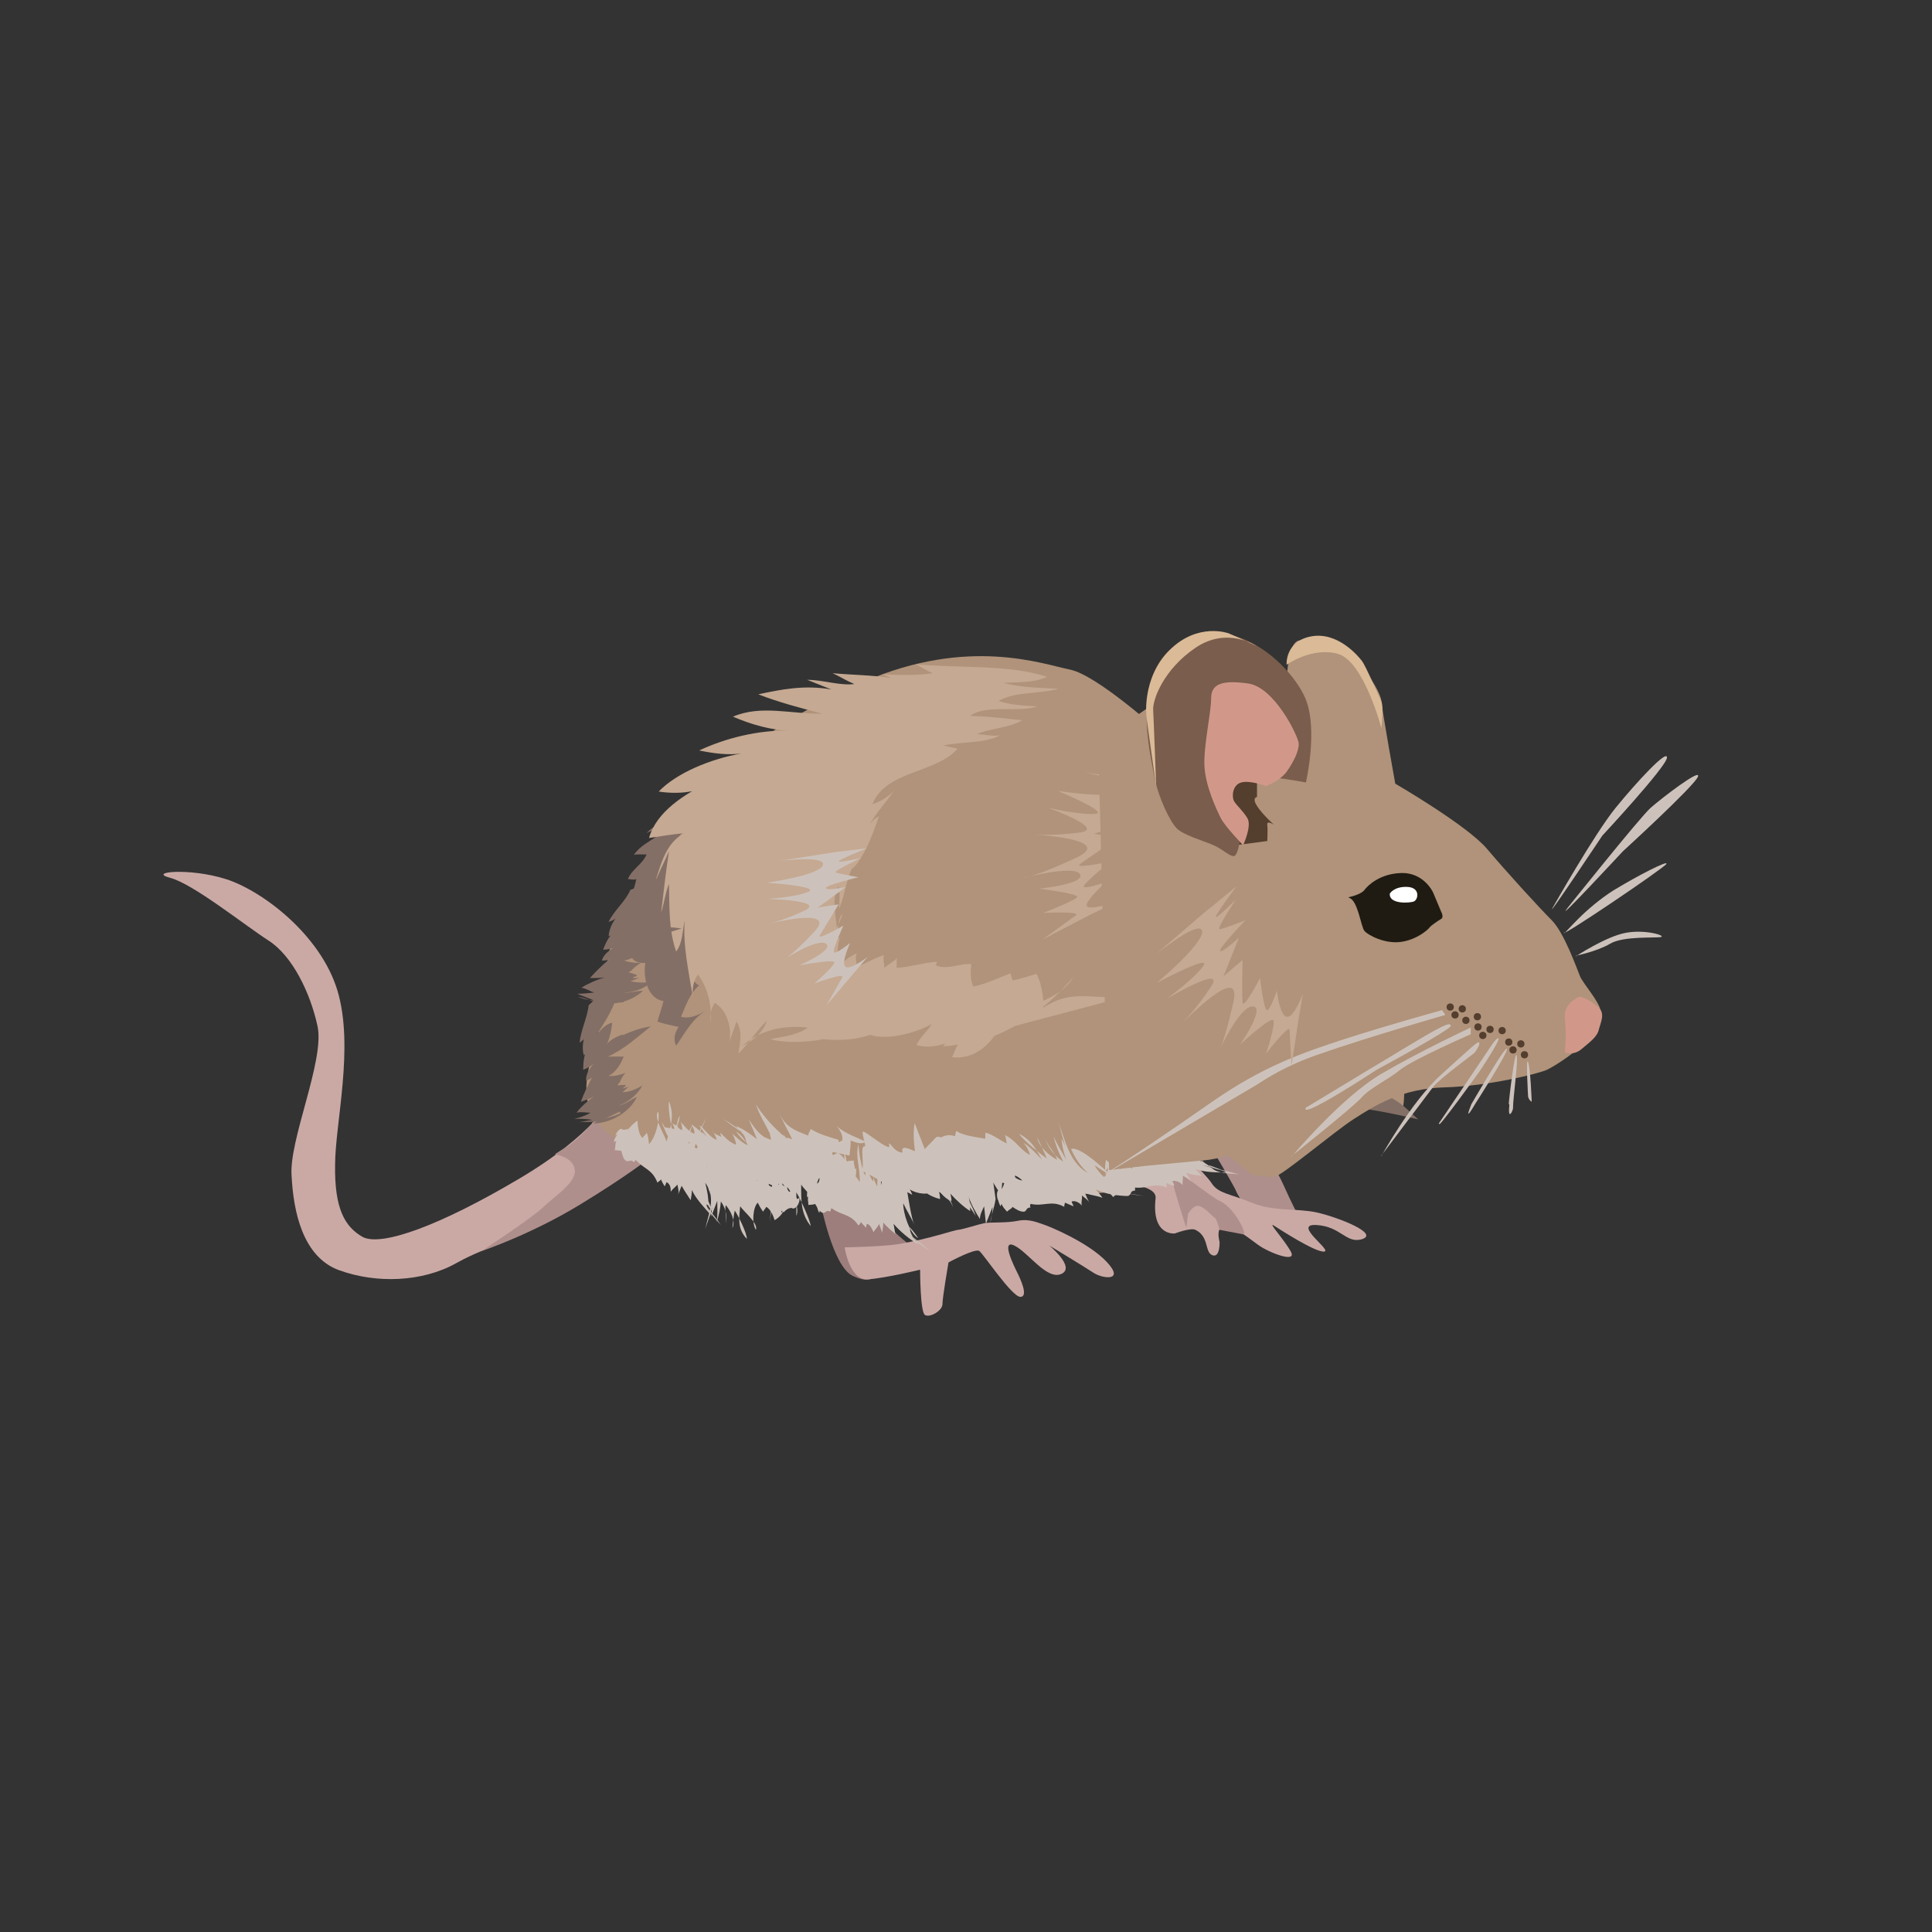 <?xml version="1.0" encoding="UTF-8"?><svg id="Complications" xmlns="http://www.w3.org/2000/svg" viewBox="0 0 32 32"><rect x="0" y="0" width="32" height="32" fill="#333333" stroke="none"/><defs><style>.cls-1{fill:#9d7e7d;}.cls-1,.cls-2,.cls-3,.cls-4,.cls-5,.cls-6,.cls-7,.cls-8,.cls-9,.cls-10,.cls-11,.cls-12,.cls-13,.cls-14,.cls-15{stroke-width:0px;}.cls-2{fill:#cdc2bb;}.cls-3{fill:#846f66;}.cls-4{fill:none;}.cls-5{fill:#1f1b13;}.cls-6{fill:#7a5d4c;}.cls-7{fill:#b0937a;}.cls-8{fill:#000;}.cls-9{fill:#caa9a5;}.cls-10{fill:#dbba97;}.cls-11{fill:#543e2e;}.cls-12{fill:#fff;}.cls-13{fill:#af8f8c;}.cls-16{opacity:0;}.cls-14{fill:#d1988a;}.cls-15{fill:#c5a992;}</style></defs><rect class="cls-4" width="32" height="32"/><path class="cls-9" d="M10.14,18.18s-.29.61-1.57,1.36c-1.27.75-2.24,1.11-2.56.95-.3-.17-.47-.47-.46-1.19,0-.69.32-1.95.04-2.89-.28-.93-1.25-1.66-1.85-1.85-.6-.19-1.31-.12-.92-.02.38.1,1.24.79,1.63,1.04.39.25.69.86.81,1.42.12.57-.48,1.89-.43,2.48.03.58.18,1.34.79,1.56s1.37.2,1.94-.12.96-.32,2-.98c1.04-.63,1.83-1.18,1.83-1.18l-1.24-.61v.02Z"/><path class="cls-13" d="M9.81,18.61s-.26.29-.43.39-.19.12-.19.12c0,0,.31.04.33.26.03.21-.37.46-.53.62s-1.01.72-1.01.72c0,0,.81-.27,1.63-.77s1.19-.8,1.19-.8l-.09-1.08-.91.53Z"/><path class="cls-1" d="M13.59,19.92s.2,1.05.53,1.21.38-.02.38-.02c0,0-.07-.33.21-.38s.32-.14.32-.14c0,0-.41-.32-.51-.54s-.15-.38-.15-.38l-.7-.31-.08.55Z"/><path class="cls-9" d="M13.99,20.66s.08.55.38.53.87-.16.87-.16c0,0,0,.7.08.75s.29-.07.29-.18.1-.69.1-.69c0,0,.44-.24.51-.19s.54.76.68.76,0-.3-.05-.4-.28-.56-.05-.45.54.58.78.47-.2-.47-.2-.47c0,0,.58.35.73.45s.53.15.22-.18-.98-.6-1.05-.62-.23-.1-.42-.06-.46.02-.56.04-.34.1-.43.11c-.06,0-.47.15-1.01.24-.28.04-.88.05-.88.05Z"/><path class="cls-13" d="M20.71,18.62s.44.76.55,1.01.26.54.26.54l-.86-.12s-.18-.29-.19-.33-.4-.7-.4-.7l.65-.39Z"/><path class="cls-9" d="M18.56,19.6s.61.02.58.25c-.07.63.32.58.32.58,0,0,.26-.1.34-.06.23.11.15.37.28.42s.12-.22.12-.22c0,0-.04-.14,0-.21.02-.03.04-.04.09-.04.17,0,.37.17.55.3s.65.31.54.11-.39-.5-.28-.43.68.44.83.43-.53-.46-.13-.44.49.3.74.24c.35-.09-.41-.38-.74-.45s-.71-.01-1.07-.16-.55-.15-.66-.32-.69-.73-.69-.73h-.46l-.36.73Z"/><path class="cls-13" d="M19.69,20.09s.09-.17.21-.1.19.17.22.18.08.2.08.2l.37.07s.08.04,0-.13-.23-.36-.37-.42-.78-.59-.81-.51.26.96.26.96l.03-.25Z"/><path class="cls-7" d="M22.47,13.11c-.25-.1-.78-.62-1.3-.66-.51-.04-1.72-.09-1.84-.22-.13-.12-1.16-1.05-1.61-1.14s-1.68-.55-3.41.2c-1.73.76-2.44,1.54-2.96,2.23-.52.69-1.32,1.66-1.31,2.74,0,1.08-.79,1.87.08,2.55.33.26.58.49.84.64,0-.08.06-.15.12-.19l.04-.11c.07-.18.33-.14.37.05.02.07.03.12.02.19.33-.03.67-.04,1.01-.05.07,0,.12.02.17.07.05-.01.11-.02.14-.03.02-.04.07-.07.12-.06.17-.03.34-.06.52-.08,0-.01.04-.03.08-.03.12-.03.16.06.28.04.07-.02.29.49.36.47.05-.01.36.05.39.08.09,0-.1-.69-.01-.69.05,0,.09-.01.13-.01.05-.01.09,0,.12.03.03.01.08,0,.11.01.01,0,.05-.01.07,0,.06.02.11.01.16.03.24.03.49.07.74.13l.11.04c.22.05.43.09.65.13h0c.32-.03,1.08-.05,1.27.31.44-.02.88-.08,1.24-.26.24-.11.5-.25.77-.4-.04-.06-.04-.13,0-.21.23-.29.73-.42,1.11-.44.13-.04.26-.09.37-.11.04-.02.09-.01.12-.03.02-.04.06-.07.13-.08.2-.02.39-.02.58,0,.31,0,.62.05.9.21h0c.43.09-.54-5.31-.68-5.36Z"/><path class="cls-2" d="M19.93,19.3c.11.04.27.06.39.12-.15,0-.38,0-.52-.06.03.04.08.09.11.12-.09-.02-.18-.02-.27-.06.03.04.06.1.09.15-.03-.04-.09-.07-.14-.1.01.05-.01.11,0,.16-.04-.05-.11-.08-.17-.07,0,.02.03.06.03.08-.01,0-.1-.02-.12-.05-.01.03-.02.04,0,.08-.22-.09-.31.02-.53,0v.05c-.08,0-.06.06-.1.08-.05.01-.12-.02-.19-.04-.01.03-.07.05-.07.07-.03-.04-.07-.07-.1-.12v.03c-.06-.05-.08-.11-.06-.16,0,.01,0,.05,0,.07-.03-.08-.03-.17.01-.16,0,0,.06-.03.06-.15l-.04.06s.04.1.05.16c-.06-.1-.07-.24-.04-.35.07.07.18.15.26.15-.02-.04,0-.07,0-.1.06.02.12.05.17.1,0-.13-.16-.42-.28-.48.03.14.34.18.46.25-.13-.21-.21-.39-.44-.5.08.09.36.3.47.35-.06-.1-.11-.22-.18-.33.03.14.21.28.34.33-.05-.12-.16-.19-.21-.31.06.14.17.26.3.33-.08-.13-.14-.25-.18-.39.06.12.15.24.23.35-.04-.1-.07-.22-.11-.33.05.08.08.16.13.24-.09-.17-.14-.34-.2-.51.14.28.31.56.24.42.06-.03.22-.12.31,0,.12.14.33.37.42.44-.1-.07-.24-.13-.34-.2.1.15.34.35.53.36l-.21-.08c.1.15.32.13.49.15"/><path class="cls-3" d="M22.21,18.33c-.64-.05-1.54.48-2.32.91-.21-.31-.23-.76-.01-1.06.2-.31.53-.51.89-.58.49-.1.76.14,1.18.29.38.13.79.11,1.14.32.16.09.27.22.4.33-.4-.09-.84-.19-1.26-.21h-.01Z"/><path class="cls-2" d="M10.41,18.68c-.02.06-.04.11-.07.15.04-.11.13-.21.22-.27,0,.09.02.23.08.29.02-.04.05-.04.07-.09.03.06.03.12.04.19.1-.09.19-.41.15-.54-.08.11.11.38.14.5.06-.23.14-.43.04-.67-.02.12.04.47.08.58.04-.11.09-.24.1-.34-.08.11-.04.35,0,.47.05-.12.03-.24.08-.37-.06.14-.07.31-.03.45.04-.14.08-.27.16-.4-.06.14-.06.28-.08.42.04-.11.1-.2.17-.3-.03.08-.07.17-.09.26.05-.17.15-.34.23-.5-.12.29-.3.59-.19.92,0-.15,0-.3.05-.46.15.06.18.65.2.82-.02-.12-.08-.25-.09-.37-.04.18-.02.49.12.63-.02-.07-.05-.15-.09-.21-.04.18.13.32.24.45-.11-.17-.28-.32-.34-.52.05.12.13.23.18.36-.1-.11-.26-.28-.32-.42,0,.05-.01.11-.02.17-.05-.08-.1-.15-.15-.24l-.06.15c.02-.06,0-.11-.01-.17-.03.04-.09.08-.11.12,0-.07-.01-.13-.07-.16l-.03.07s-.06-.09-.06-.12c-.01.03-.04.03-.06.06-.09-.23-.22-.22-.36-.38l-.03.04c-.06-.06-.08,0-.12-.02-.06-.02-.07-.11-.09-.17-.03,0-.07-.01-.11-.01.02-.04,0-.09.03-.15,0,0-.02,0-.04.02,0-.06.04-.11.07-.15,0,.01-.04.03-.05.04.03-.08.1-.14.12-.1,0,0,.06.02.15-.05l-.04.03Z"/><path class="cls-2" d="M13.6,19.48s-.01.11-.05.16c.01-.11.08-.24.15-.31.01.09.07.22.14.26l.04-.1s.07.11.08.17c.07-.1.09-.43.03-.55-.05.12.18.35.25.47.01-.24-.08-.43-.02-.63,0,.11.05.42.11.52.02-.12.02-.25.02-.36-.05.12.04.35.11.46.02-.12-.03-.25-.01-.37-.03.15,0,.32.08.45,0-.14.02-.28.06-.43,0,.14,0,.29,0,.42.02-.1.05-.22.1-.33,0,.09-.01.19-.01.27.01-.19.08-.36.1-.54-.04.31-.04.63-.03.49.06.02.25.02.27.16s.08.5.12.59c-.05-.12-.13-.24-.18-.35,0,.17.1.49.25.58-.04-.06-.09-.13-.14-.18,0,.18.19.29.33.39-.15-.14-.34-.25-.44-.42.07.11.18.19.25.31-.13-.07-.31-.22-.41-.34.01.05.02.12.03.17-.07-.06-.14-.12-.2-.19,0,.05-.01.11-.02.17-.01-.05-.04-.11-.05-.15-.02.06-.07.09-.09.14-.03-.06-.05-.12-.11-.14-.01.03-.02.04-.01.07,0,0-.08-.08-.09-.1-.01.03-.03.04-.04.06-.13-.2-.27-.16-.45-.29l-.02.06c-.06-.04-.07.02-.12.02-.06-.02-.09-.09-.13-.15-.04.02-.09.01-.11.02,0-.05-.02-.11,0-.15,0,0,0,.01-.02.02-.01-.05,0-.13.03-.16l-.03.07c0-.08.07-.17.1-.12,0,0,.06.02.13-.09l.02-.06Z"/><g class="cls-16"><path class="cls-8" d="M23.14,20.06l.04-.11-.03.07c-.02.06-.06.07-.02.04Z"/><path class="cls-8" d="M23.26,18.79c-.15.18-.3.36-.44.53l.44-.53Z"/></g><path class="cls-3" d="M11.28,16.84c.08-.19.15-.39.3-.52-.06-.02-.09-.09-.15-.11.14-.28.26-.46.59-.51-.21.03-.44.1-.66.16l.06-.14s-.02.02-.04.03c.01-.03.05-.04.07-.07l-.02.04s.06-.06.08-.08c.22-.19.53-.32.74-.4-.23.02-.47.1-.7.15-.05,0-.11-.01-.15,0l.06-.15c.12-.11.29-.19.43-.25-.15.02-.37.08-.55.1l.03-.07-.11-.04s.02-.09.05-.12l-.04-.02c.08-.11.2-.18.29-.25-.09.03-.18.04-.27.02.06-.14.2-.19.3-.28-.03,0-.07,0-.1,0,.03-.08.09-.16.17-.19-.08.03-.17.06-.25.06.07-.13.25-.19.37-.27-.01,0-.05,0-.07,0-.07.02-.15.05-.22.07l.11-.07s.03,0,.04-.02c-.01,0-.03,0-.05,0,.07-.07.18-.12.24-.21-.07.02-.16.03-.23.02.07-.1.21-.16.3-.23-.07,0-.15,0-.21,0,.02-.06.1-.09.16-.11l-.04-.02s.06-.06.09-.08c-.05.01-.12.03-.17.03l.07-.18.12-.05h0s-.1,0-.15.02h0c-.05.01-.11.04-.16.05-.13.08-.27.16-.42.25.06-.03.13-.04.2-.05-.19.15-.58.32-.68.45.08-.05.21-.08.3-.07-.13.17-.38.23-.51.43.07-.02.16,0,.21-.01-.07.17-.24.24-.31.41.05,0,.09.02.14,0-.03.15-.13.45-.23.58l.12.05c-.04.11-.05.22,0,.31,0,.05-.03.07-.02.12.03.01.06,0,.08.03-.1.2,0,.31.2.3-.04.21.02.59.3.63-.03.12-.07.23-.1.34.1.04.23.06.35.09-.07.1-.09.22-.04.31.14-.2.26-.44.49-.58-.13.08-.28.14-.41.1l-.02-.04ZM11.45,13.66s-.04.02-.06.04c0-.01.04-.02.06-.04h0ZM11.44,13.81c-.07.02-.14.04-.21.08.02-.04.04-.06.07-.1.05-.01.1,0,.14.02Z"/><path class="cls-15" d="M16.5,17.02c-.3.14-.5.3-.88.31.39-.58,1.79-.51,2.16-1.15-.39.46-.87.84-1.53,1.06.07-.1.22-.15.31-.25-.1.25-.39.57-.79.52.07-.17.15-.33.22-.47-.12.19-.48.36-.81.27.06-.14.19-.23.25-.35-.2.13-.82.32-1.1.14.09-.08.24-.15.36-.15-.19.28-.86.33-1.29.22.18-.04.38-.06.56-.11-.12.19-.9.25-1.2.15.22-.04.46-.07.62-.19-.46-.05-.83.07-1.09.31.19-.1.35-.23.41-.42-.18.17-.29.37-.47.54.02-.14.08-.36-.03-.53-.04.11-.09.24-.12.35.04-.18,0-.51-.24-.66-.07.1-.08.21-.07.34.02-.25-.02-.55-.21-.81-.08.11-.1.25-.08.4-.07-.43-.17-.87-.14-1.29-.04.18-.03.36-.14.51-.13-.36-.11-.78-.12-1.12-.06.15-.08.32-.13.48.04-.34.08-.69.13-1.02-.08.19-.19.39-.26.59.12-.31.17-.7.51-.89-.2.02-.39.05-.58.08.12-.43.58-.73,1.03-.94-.14.19-.57.22-.87.17.3-.31.86-.54,1.37-.63-.22.03-.46,0-.7-.05.43-.2.96-.34,1.51-.33-.3,0-.65-.1-.95-.23.47-.2.96-.04,1.48-.05-.35-.09-.73-.19-1.06-.32.37-.08.77-.16,1.21-.08l-.4-.16c.26,0,.54.1.78.07-.12-.05-.25-.13-.36-.18.32.03.65.03.97.08l-.14-.06c.27.01.57.02.83-.02-.1-.04-.2-.11-.29-.15.65.07,1.56,0,2.18.21-.2.1-.47.09-.72.1.29.08.61.08.91.1-.34.09-.71.04-.99.2.21.07.44.08.64.09-.3.11-.87-.04-1.11.16.27,0,.58.04.86.07-.21.13-.53.13-.75.23.11,0,.26.04.38.02-.26.14-.63.1-.95.17.06,0,.18.04.25.05-.35.41-1.19.36-1.41.92.15-.05.3-.14.37-.25-.14.23-.36.43-.47.7.04-.11.1-.2.21-.25-.1.28-.24.68-.45.88,0-.01.05-.12.04-.1-.13.24-.15.5-.25.75,0-.13.02-.25-.01-.37-.12.19-.05.46-.03.69.03-.08.08-.16.09-.24-.08.11-.08.29-.06.43.02-.04.05-.08.07-.13-.1.17-.1.38-.07.58.09-.09.18-.17.3-.22-.03.07,0,.15,0,.22.16-.05.28-.14.45-.19-.02.06.01.17.01.21.06-.06.15-.1.21-.16-.02.06,0,.09-.01.16.21-.01.47-.09.67-.1l-.02.06c.21.08.39-.04.59-.02-.02.12-.02.25.03.37.21-.04.43-.15.62-.22,0,.05.03.09.03.12.14-.03.27-.07.4-.11.08.16.12.39.11.56.45-.29.69-.16,1.32-.17l-2.08.55v-.03Z"/><path class="cls-3" d="M10.28,18.44c-.14.07-.34.08-.45.17.29-.01.59-.18.72-.44-.1.04-.19.12-.3.14.15-.05.31-.18.39-.33-.1.06-.22.11-.33.11.04-.03.07-.07.12-.1-.02.02-.07.02-.11.04.01-.03.06-.04.04-.06-.03,0-.1,0-.13.01,0,0,.02-.06.03-.04.01-.03.05-.12.1-.17-.08.03-.18.06-.28.05.12-.06.2-.19.25-.32-.09,0-.17,0-.26,0,.27-.12.48-.32.71-.5-.22.03-.44.13-.64.23.07,0,.12-.05.19-.1-.07.02-.25.09-.29.19.05-.09.09-.26.1-.38-.11.02-.19.12-.25.19.13-.21.33-.5.34-.75-.14.11-.27.23-.38.38.11-.12.25-.3.31-.46-.13.09-.29.24-.41.35-.02.2-.13.41-.15.62.08-.05.14-.14.15-.23-.09.11-.12.31-.08.44.05-.04.09-.09.11-.15-.11.07-.12.26-.12.39.1-.04.2-.11.27-.18-.11.07-.24.23-.22.36.04-.02.08-.03.1-.06-.07.13-.14.27-.19.41.08-.03.16-.05.23-.1-.11.08-.23.18-.3.28.07-.02.16,0,.23,0-.08.05-.17.08-.27.1.09,0,.21,0,.3.02-.09.01-.19.04-.27.04.13-.01.26,0,.39-.02l.34-.16v.02Z"/><path class="cls-3" d="M10.32,16.56c-.17.01-.33-.05-.49.02.28.1.62.02.82-.17-.11,0-.22.04-.33.03.16,0,.36-.06.47-.18-.12.02-.23.02-.35-.01.05-.01.1-.04.15-.05-.03,0-.08,0-.11,0,.01-.03.07-.02.07-.05-.03-.01-.1-.04-.13-.04,0,0,.02-.04.04-.03.01-.03.09-.09.15-.13-.1,0-.19-.01-.27-.04.14-.03.27-.1.34-.22-.08-.03-.17-.07-.24-.08.3-.03.56-.15.85-.23-.21-.04-.46-.02-.68,0,.06,0,.13-.01.21-.04-.06,0-.26,0-.34.09.09-.08.16-.21.22-.31-.11-.01-.21.04-.3.11.19-.15.48-.36.59-.59-.17.06-.34.12-.49.22.14-.07.34-.2.45-.32-.16.03-.34.14-.51.2-.08.19-.27.34-.36.53.09-.03.17-.08.22-.15-.13.08-.21.25-.22.39.06-.03.1-.06.15-.1-.12.03-.2.21-.24.32.1,0,.22-.04.31-.09-.12.03-.3.14-.33.27.03,0,.08,0,.12-.02-.12.1-.22.2-.32.31.08,0,.17,0,.25-.01-.12.03-.28.1-.39.17.07.01.15.06.21.08-.09.01-.19.02-.28.02l.28.11c-.09,0-.2-.03-.27-.06.14.02.26.09.39.12l.37-.03v-.03Z"/><path class="cls-2" d="M16.41,19.51c.03.17-.04.34.03.49.08-.29-.01-.62-.2-.82.02.11.04.21.05.32,0-.16-.08-.35-.2-.47.02.12.03.24,0,.35-.01-.05-.04-.1-.06-.14,0,.03,0,.08,0,.11-.03-.01-.02-.07-.05-.07-.01.03-.02.1-.04.13,0,0-.04-.02-.03-.04-.03-.01-.09-.09-.14-.14.01.09,0,.19-.03.28-.03-.12-.12-.26-.24-.33-.03.08-.07.17-.07.25-.05-.29-.18-.55-.28-.83-.04.21,0,.46.04.67,0-.06-.02-.12-.04-.21,0,.07,0,.26.11.33-.08-.08-.21-.15-.32-.21,0,.11.06.22.12.3-.17-.18-.38-.46-.62-.55.06.17.14.33.25.47-.07-.14-.22-.33-.34-.43.05.16.15.35.22.49.19.08.36.24.54.33-.03-.09-.09-.17-.17-.21.08.13.26.2.41.19-.03-.06-.06-.1-.11-.14.03.12.21.2.33.23,0-.1-.04-.22-.09-.29.04.13.16.29.28.32,0-.03-.01-.09-.02-.12.1.11.22.22.33.29-.01-.09,0-.16-.03-.25.04.13.12.27.19.38,0-.08.05-.16.07-.21.01.09.02.19.03.29l.11-.28c0,.09-.02.2-.04.27.02-.14.07-.26.09-.4l-.05-.36h-.03Z"/><path class="cls-2" d="M16.65,19.57c.03.06.04.11.04.18-.06-.1-.06-.26-.01-.37.07.07.17.18.27.17-.02-.04,0-.07,0-.11.06.02.11.08.16.11.02-.14-.13-.45-.26-.52.03.14.35.22.47.3-.12-.22-.2-.43-.44-.55.07.11.35.33.46.41-.05-.12-.1-.23-.16-.35.02.15.21.31.33.37-.04-.13-.15-.22-.2-.35.05.15.16.29.3.38-.07-.14-.13-.28-.16-.42.06.14.14.26.21.39-.04-.11-.07-.24-.08-.35.05.08.08.17.12.26-.09-.18-.11-.37-.18-.55.13.31.18.68.5.86-.12-.11-.21-.24-.28-.4.16-.05.6.38.73.5-.11-.09-.23-.15-.34-.23.09.17.34.39.53.4-.06-.04-.15-.07-.22-.09.09.17.34.17.5.2-.22-.05-.43-.04-.63-.15.12.05.27.09.39.15-.16,0-.4-.03-.55-.11.03.04.08.09.11.14-.1-.04-.19-.04-.29-.08.03.06.04.11.08.16-.03-.04-.08-.08-.13-.12.01.05-.02.12,0,.17-.04-.05-.11-.09-.17-.07,0,.02.03.06.03.08l-.14-.06s-.02.06-.01.07c-.22-.12-.34,0-.56-.05,0,0-.02.04,0,.06-.08,0-.06.06-.11.07-.07,0-.13-.04-.19-.08-.01.03-.07.05-.09.08-.03-.04-.07-.07-.09-.13l-.02.04s-.06-.12-.04-.18c0,.01,0,.06,0,.08-.03-.08-.02-.19.03-.16,0,0,.06-.03.08-.16h.01Z"/><path class="cls-2" d="M13.96,19.69c0-.06.02-.12.04-.18,0,.11-.07.25-.14.35-.02-.11-.09-.23-.16-.27l-.04.1s-.08-.11-.09-.18c-.08.11-.07.47,0,.58.06-.14-.22-.34-.3-.47,0,.26-.01.48.16.69-.02-.12-.17-.45-.24-.56,0,.13,0,.26,0,.39.06-.14-.06-.36-.15-.48,0,.14.04.26.03.4.01-.16-.01-.33-.11-.46,0,.15,0,.31-.03.45.01-.16-.01-.29-.03-.45-.02.12-.05.24-.08.36,0-.09,0-.19,0-.29,0,.19-.05.38-.07.58.02-.33.13-.69-.09-.98.05.15.08.32.08.48-.17-.02-.37-.6-.45-.77.05.12.15.24.21.36,0-.18-.14-.5-.31-.6.04.06.11.14.17.18-.02-.2-.23-.28-.38-.39.17.15.37.23.49.42-.09-.1-.2-.19-.28-.3.15.06.34.2.45.32-.01-.05-.02-.12-.04-.18.07.06.16.13.23.2,0-.06.02-.12,0-.17.01.05.04.11.07.16.02-.06.07-.1.08-.16.02.07.06.12.12.14.01-.03,0-.06,0-.08.01,0,.08.08.1.11.01-.03.02-.06.05-.08.14.2.29.15.49.27l.02-.06c.07.03.08-.03.12-.02.06.02.09.09.15.14.02-.02.09-.01.11-.02,0,.05.02.11.02.15,0,0,0-.01.02-.02,0,.07.01.13-.04.18l.03-.07c0,.09-.07.17-.1.14,0,0-.06,0-.14.11h0Z"/><path class="cls-2" d="M12.95,20.09l.05-.12c0,.09-.08.19-.17.24-.02-.07-.07-.19-.14-.22-.01.03-.04.05-.05.08-.03-.04-.06-.09-.09-.15-.08.08-.1.34-.03.45.04-.11-.19-.29-.26-.39-.02.2-.05.37.11.54,0-.1-.14-.38-.2-.47-.02.09-.03.2-.04.29.06-.11-.03-.29-.11-.38-.02.1.02.2,0,.31.03-.12,0-.26-.08-.37-.01.11-.03.23-.07.34.02-.12.01-.24.01-.35l-.1.26c.01-.07.01-.16.02-.22-.01.16-.08.29-.12.43.05-.25.19-.52,0-.77.03.12.06.25.05.37-.16-.03-.32-.5-.39-.64.04.1.13.2.19.3,0-.14-.1-.41-.26-.49.04.06.08.11.15.15,0-.15-.21-.24-.34-.33.16.13.35.22.46.38-.08-.09-.19-.17-.26-.27.14.06.32.19.43.3-.01-.05-.01-.09-.03-.14.07.06.15.11.2.18.02-.04.02-.09.02-.14,0,.05.03.09.06.14.02-.04.07-.07.09-.11.01.05.06.1.11.12l.02-.06s.09.07.09.09c0-.01.04-.03.05-.04.14.17.28.14.46.26,0,0,.01-.03.03-.04.07.03.09-.01.13,0,.06.02.1.07.13.12.04-.02.08,0,.11,0-.02.04.01.09.02.12l.04-.02c.01.05-.01.11-.05.12,0,0,.03-.04.04-.05,0,.06-.08.13-.11.1,0,0-.06-.02-.14.07l-.04-.03Z"/><path class="cls-2" d="M13.89,18.88c-.16-.05-.32-.09-.46-.18-.01.03-.05.08-.04.11-.24-.09-.4-.16-.48-.38.05.15.15.3.21.44l-.11-.04s.03.01.04.03c-.03-.01-.04-.02-.06-.04h.03s-.06-.01-.08-.04c-.17-.15-.33-.34-.42-.49.05.16.15.32.23.48,0,.03.02.07.02.11l-.12-.05c-.11-.08-.18-.19-.25-.29.04.1.12.26.15.38l-.06-.02s-.02.06,0,.08c-.04-.02-.07-.01-.1-.04v.03c-.11-.04-.18-.13-.26-.19.03.06.06.12.06.18-.11-.04-.18-.12-.26-.2,0,.02.01.05.02.07-.07-.03-.14-.06-.16-.11.04.05.07.11.08.16-.11-.04-.19-.17-.28-.24,0,0,0,.03.02.04.03.04.06.1.1.15l-.07-.07s-.01,0-.02-.02c0,0,0,.02.02.04-.06-.06-.12-.11-.19-.16.03.06.06.1.05.16-.1-.04-.16-.13-.23-.2.02.04.03.09.03.14-.06-.02-.09-.07-.1-.11v.03s-.07-.02-.08-.06c.02.04.05.08.05.12l-.16-.03s-.03-.06-.05-.08h0s.03.08.05.12h0s.03.08.06.12c.08.08.17.18.26.28-.03-.04-.06-.09-.08-.13.14.12.33.39.45.45-.06-.06-.09-.13-.11-.2.16.09.25.26.42.33-.03-.04-.02-.11-.04-.14.12.05.23.15.36.19v-.1c.11.02.37.07.47.13.01-.03.02-.06.02-.09.08.03.16.03.23-.02.03.01.06.02.09,0,0-.01,0-.03,0-.06.17.07.25-.01.21-.16.17,0,.45-.05.44-.23.09.02.19.04.28.06.01-.07.02-.17.02-.25.1.04.18.07.25.02-.19-.09-.39-.15-.52-.3.08.08.15.19.13.28l-.06.03ZM11.4,18.9s.02.02.03.04c-.01,0-.03-.01-.04-.03h0ZM11.5,18.91s.06.09.09.13l-.08-.03s-.02-.07,0-.1Z"/><path class="cls-2" d="M14.8,19.56c.16.05.32.09.46.18.01-.03.05-.08.04-.11.24.09.4.16.49.37-.05-.15-.15-.3-.23-.44l.11.04s-.03-.01-.04-.03c.03.01.06.02.06.04h-.03s.06.01.08.04c.17.13.33.34.42.49-.05-.16-.15-.32-.23-.48,0-.03-.02-.07-.02-.11.04.02.08.03.13.04.11.08.18.19.26.28-.04-.1-.13-.24-.17-.39l.06.02s.02-.06,0-.08c.04.02.07.01.1.02v-.03c.11.04.24.34.31.4-.03-.06,0-.16,0-.22.12.03.06-.06.15,0-.01,0-.01-.05-.02-.07.07.03.14.06.16.11-.04-.05-.08-.11-.08-.16.11.04.19.16.28.24,0,0,0-.03-.02-.04-.03-.04-.06-.1-.1-.15l.07.07s.01,0,.02.02c0,0,0-.02-.02-.04.06.06.12.11.19.16-.03-.04-.06-.1-.05-.16.1.04.16.13.23.19-.02-.04-.03-.09-.03-.14.06.02.09.07.1.11v-.03s.07.02.08.06c-.02-.04-.05-.08-.05-.12l.16.03s.03.06.05.08h0s-.03-.08-.05-.12h0s-.05-.08-.07-.11c-.08-.08-.17-.18-.26-.28.03.04.06.09.08.13-.14-.12-.33-.37-.47-.44.06.06.09.13.11.2-.16-.08-.25-.26-.42-.33.03.04.02.11.04.14-.12-.05-.23-.15-.36-.18,0,.03,0,.07,0,.1-.12-.02-.38-.05-.48-.13-.01.03-.02.06-.02.09-.08-.03-.17-.02-.23.02-.03-.01-.06-.02-.09,0,0,.01-.24.24-.25.27-.17-.07-.34-.17-.3-.02-.17,0-.24-.27-.22-.09-.09,0-.36-.24-.44-.26-.01.07.04.18.04.25-.1-.04,0,.33-.06.4.19.09.45.24.59.39-.08-.08-.15-.19-.13-.28h.03ZM17.28,19.48s-.02-.02-.03-.04c.01,0,.03.01.04.03h0Z"/><path class="cls-15" d="M19.03,12.95l-1.08-.16s.87.16.71.31-1.14,0-1.14,0c0,0,.87.36.62.38s-.78-.1-.78-.1c0,0,.98.35.52.41s-.8.03-.8.03c0,0,1.43.07.74.39s-.87.33-.87.33c0,0,.85-.22.94-.06s-.68.24-.68.24c0,0,.67.08.63.14s-.56.26-.56.26c0,0,.63-.03.54.04l-.55.4.79-.41.41-.2s-.45.14-.47.05.32-.39.32-.39c0,0-.38.13-.37.07s.44-.41.44-.41c0,0-.62.13-.5.04s.64-.44.64-.44c0,0-.4-.06-.41-.06s.72-.22.72-.22c0,0-.37-.04-.35-.09s.66,0,.66,0c0,0-.31-.17-.34-.21s.58-.11.58-.11c0,0-.4-.03-.42-.06s.62-.07.62-.07l-.55-.1Z"/><path class="cls-2" d="M13.86,14.11l-.96.15s.79-.1.73.07-.93.29-.93.29c0,0,.89.06.69.15s-.68.12-.68.12c0,0,.97.02.62.19s-.64.23-.64.23c0,0,1.2-.31.8.12s-.55.49-.55.49c0,0,.59-.39.74-.29s-.44.36-.44.36c0,0,.58-.11.58-.05s-.33.35-.33.35c0,0,.5-.19.46-.1l-.26.46.45-.53.23-.27s-.3.23-.37.16.08-.39.08-.39c0,0-.25.2-.27.15s.16-.44.16-.44c0,0-.45.26-.39.16s.31-.51.31-.51c0,0-.36.05-.36.06s.48-.35.48-.35c0,0-.32.07-.33.02s.54-.18.54-.18c0,0-.34-.06-.38-.08s.42-.24.42-.24c0,0-.34.08-.37.06s.47-.22.47-.22l-.5.06Z"/><path class="cls-7" d="M21.31,11.41s-.01-.75.2-.8c.78-.16,1.35.79,1.37,1s.23,1.37.23,1.37c0,0,1.19.69,1.52,1.08s.86.97,1.07,1.18.42.81.47.93.32.42.34.57c0,.04-.12.28-.22.46s-.54.46-.67.52-.96.27-1.69.29-1.17.31-1.5.52-1.2.95-1.32.96-.37-.03-.37-.03l-.4-.32s-.19.06-.41.08-.95.09-.95.09l-.61.07-.18-7.09,1.86-1.28,1.05.19.21.19Z"/><path class="cls-5" d="M22.34,14.86s.2-.04.26-.12.26-.27.61-.28.51.28.53.33.13.31.13.31c0,0,.05.09,0,.12s-.17.11-.19.14-.2.2-.47.24-.55-.11-.61-.18-.11-.52-.26-.55Z"/><path class="cls-12" d="M23.02,14.8s.07-.12.29-.11.18.21.11.24-.42.05-.4-.13Z"/><path class="cls-14" d="M25.92,17.43s.14.06.27-.05.26-.2.29-.32.11-.27,0-.37-.29-.21-.35-.17-.24.13-.21.37,0,.53,0,.53Z"/><path class="cls-11" d="M20.46,14l.53-.07s.01-.19,0-.27.11,0,.11,0c0,0-.19-.17-.28-.31s0-.15,0-.15v-.34l-.24-.1-.23.17.11,1.07Z"/><path class="cls-6" d="M21.63,12.96s.2-.86,0-1.37-1.11-1.44-2.03-.98-.54,1.91-.48,2.25.26.75.37.86.42.2.59.27.26.18.35.19.13-.41.14-.53c0-.06-.42-.56-.21-.73s1.27.04,1.27.04Z"/><path class="cls-14" d="M20.59,14s.15-.32.07-.45-.18-.21-.22-.28-.03-.27.12-.31.41.06.41.06c0,0,.24-.09.35-.25s.2-.34.19-.46-.4-.93-.84-.99-.61.01-.61.25-.13.8-.11,1.13.2.71.27.85.37.45.37.45Z"/><path class="cls-10" d="M21.31,11.01s-.03-.39.41-.47.78.33.84.41.28.58.32.67,0,.44,0,.44c0,0-.29-1.11-.72-1.23s-.85.18-.85.18Z"/><path class="cls-10" d="M18.99,11.89s-.09-.65.38-1.12.98-.28.98-.28c.17.07.46.21.46.21,0,0-.48-.33-1.01.03s-.71.86-.7,1.03.05,1.27.05,1.27l-.16-1.14Z"/><circle class="cls-11" cx="24.22" cy="16.71" r=".06"/><circle class="cls-11" cx="24.1" cy="16.81" r=".06"/><circle class="cls-11" cx="24.02" cy="16.68" r=".06"/><circle class="cls-11" cx="24.68" cy="17.05" r=".06"/><circle class="cls-11" cx="24.56" cy="17.15" r=".06"/><circle class="cls-11" cx="24.48" cy="17.01" r=".06"/><circle class="cls-11" cx="24.47" cy="16.84" r=".06"/><circle class="cls-11" cx="24.28" cy="16.9" r=".06"/><circle class="cls-11" cx="25.19" cy="17.29" r=".06"/><circle class="cls-11" cx="25.25" cy="17.47" r=".06"/><circle class="cls-11" cx="25.06" cy="17.39" r=".06"/><circle class="cls-11" cx="24.99" cy="17.26" r=".06"/><circle class="cls-11" cx="24.88" cy="17.07" r=".06"/><path class="cls-2" d="M23.89,16.73s-.81.22-1.62.48c-.71.23-1.36.46-2.18,1.03-1.75,1.22-2.11,1.4-2.11,1.4,0,0,2.44-1.44,2.83-1.67.16-.1.46-.31,1.04-.51.83-.29,2.09-.65,2.09-.65l-.05-.07Z"/><path class="cls-2" d="M21.4,19.15s.82-.98,1.49-1.37,1.47-.76,1.47-.76v.11s-.96.42-1.17.59-.5.3-.64.46-1.16.97-1.16.97Z"/><path class="cls-2" d="M22.88,19.15s.49-.9,1-1.36.6-.55.62-.52-.06.15-.08.17-.58.43-.68.56-.86,1.14-.86,1.14Z"/><path class="cls-2" d="M23.83,18.61l.83-1.23s.13-.21.16-.18-.31.54-.31.54c0,0-.72,1-.67.87Z"/><path class="cls-2" d="M24.37,18.29s.56-.97.59-.92-.53.92-.53.92c0,0-.2.35-.06,0Z"/><path class="cls-2" d="M24.99,18.29c0-.06.1-.9.13-.81s-.06.7-.06.88c0,.03-.09.23-.06-.07Z"/><path class="cls-2" d="M25.31,18.16s-.04-.68,0-.57.06.66.06.66c0,0-.05-.03-.06-.09Z"/><path class="cls-2" d="M21.64,18.34s1.93-1.17,2.1-1.26.28-.15.29-.09-1.23.73-1.23.73c0,0-1.34.88-1.16.61Z"/><path class="cls-2" d="M25.92,15.45s.09-.1.22-.23c.15-.15.36-.33.58-.47.41-.25.92-.51.88-.44s-1.83,1.28-1.69,1.13Z"/><path class="cls-2" d="M26.1,15.84s.5-.33.83-.39.67.05.58.07-.62-.02-.84.11-.57.2-.57.2Z"/><path class="cls-2" d="M25.72,15.03s.69-1.22,1.04-1.65.86-.98.85-.83-1.07,1.29-1.07,1.29c0,0-.96,1.44-.82,1.19Z"/><path class="cls-2" d="M25.97,15.03s1.19-1.49,1.37-1.65.86-.68.78-.51-1.24,1.23-1.24,1.23c0,0-1.18,1.27-.91.93Z"/><path class="cls-15" d="M20,15.07l-.86.74s.73-.59.77-.39-.75.86-.75.86c0,0,.92-.49.77-.28s-.6.54-.6.54c0,0,.98-.58.73-.2s-.49.62-.49.62c0,0,1.01-1.05.86-.37s-.24.82-.24.82c0,0,.34-.75.56-.74s-.21.63-.21.63c0,0,.51-.47.55-.4s-.12.55-.12.55c0,0,.39-.5.39-.39l.03.61.12-.8.07-.41s-.15.41-.27.38-.16-.43-.16-.43c0,0-.12.35-.17.32s-.11-.53-.11-.53c0,0-.28.54-.29.4s0-.7,0-.7c0,0-.32.27-.32.28s.26-.65.26-.65c0,0-.28.26-.31.22s.42-.51.42-.51c0,0-.37.15-.43.15s.27-.49.27-.49c0,0-.29.29-.33.29s.34-.51.34-.51l-.45.37Z"/></svg>